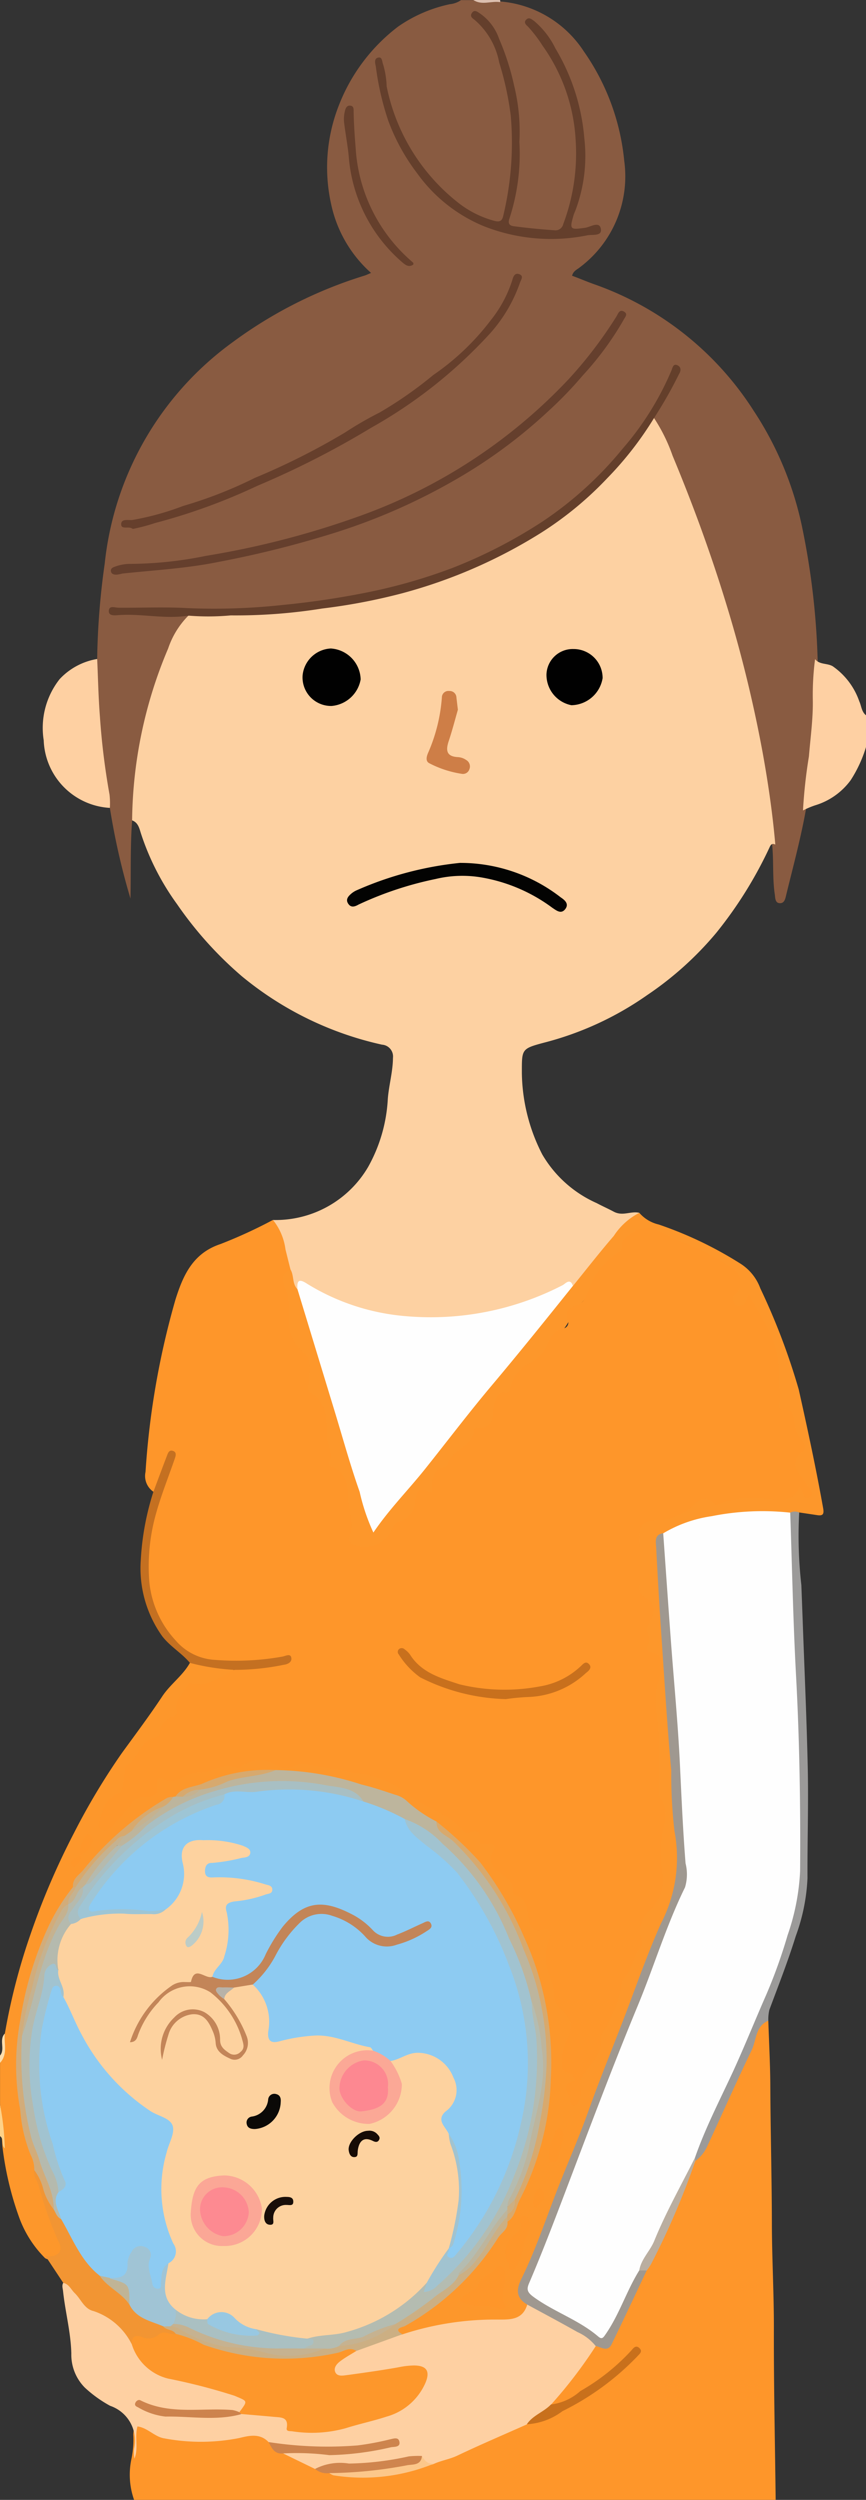<svg xmlns="http://www.w3.org/2000/svg" width="56.051" height="161.733" viewBox="0 0 56.051 161.733">
  <rect x="0" y="0" width="56.051" height="161.733" fill="#333333" stroke="none"/>
  <g id="Grupo_8140" data-name="Grupo 8140" transform="translate(-1504.59 -337.737)">
    <path id="Trazado_18875" data-name="Trazado 18875" d="M1513.748,390.81c-.125,1.681-.072,3.365-.108,5.06a45.25,45.25,0,0,1-1.333-5.868,9.136,9.136,0,0,1-.528-2.758,50.536,50.536,0,0,1-.462-5.8,1.936,1.936,0,0,1,.168-1.074,48.448,48.448,0,0,1,.49-6.181,20.289,20.289,0,0,1,8.262-14.3,28.47,28.47,0,0,1,8.561-4.324c.122-.038.238-.1.415-.17a8.248,8.248,0,0,1-2.58-4.431,10.952,10.952,0,0,1,.479-6.368,11.733,11.733,0,0,1,3.851-5.138,9.2,9.2,0,0,1,3.352-1.45,1.526,1.526,0,0,0,.722-.264h.789a7.091,7.091,0,0,0,1.654.081,7.148,7.148,0,0,1,5.5,3.231,14.813,14.813,0,0,1,2.619,7.09,7.357,7.357,0,0,1-2.876,6.888c-.176.145-.419.227-.5.543.488.175.965.387,1.456.558a20.189,20.189,0,0,1,10.3,8.18,21.709,21.709,0,0,1,3.1,7.368,48.793,48.793,0,0,1,1.041,8.826,79.942,79.942,0,0,1-.772,9.66c-.332,1.838-.82,3.639-1.262,5.451-.061.252-.11.58-.444.548-.288-.029-.264-.352-.3-.576-.154-1.041-.065-2.1-.163-3.139a97.576,97.576,0,0,0-1.841-10.552c-.708-2.918-1.619-5.768-2.513-8.624-.478-1.526-1.105-3.009-1.717-4.491-.551-1.336-1.13-2.659-1.663-4,.36-1,1.014-1.86,1.381-2.859a25.668,25.668,0,0,1-1.864,3.261,25.392,25.392,0,0,1-2.555,3.089c-3.605,3.88-8.171,6.078-13.169,7.508a45.742,45.742,0,0,1-6.727,1.189c-1.382.18-2.77.23-4.158.3-2.516.125-5.034-.047-7.553.049,1.333-.122,2.649.224,3.983.085a.662.662,0,0,1,.59.138,4.386,4.386,0,0,1-.737,1.536,25.067,25.067,0,0,0-2.549,9.825A5.071,5.071,0,0,1,1513.748,390.81Z" transform="translate(-0.606)" fill="#895b41"/>
    <path id="Trazado_18876" data-name="Trazado 18876" d="M1555.153,481.432c.046,1.436.126,2.873.131,4.31.014,2.958.095,5.916.1,8.872.007,2.25.135,4.494.129,6.742-.01,3.694.073,7.387.116,11.081h-41.525a4.88,4.88,0,0,1-.183-2.595,6.141,6.141,0,0,0,.131-1.636c.042-.7.227-.861.817-.557a9.26,9.26,0,0,0,6.052.527,2.187,2.187,0,0,1,1.813.228c.334.309.514.8,1.026.905a18.438,18.438,0,0,1,2.1.935,2.567,2.567,0,0,0,.99.338,11.982,11.982,0,0,0,6.514-.646,41.58,41.58,0,0,0,5.332-2.29,2.566,2.566,0,0,1,.732-.277,6.738,6.738,0,0,0,3.21-1.362,12.632,12.632,0,0,0,3.924-3.11,1.137,1.137,0,0,0-.58.428,16.639,16.639,0,0,1-3.8,2.76c-.31.2-.664.464-1.091.223a.261.261,0,0,1,.011-.295c.982-1.176,1.81-2.474,2.848-3.607.609.071.914-.238,1.185-.771.691-1.357,1.263-2.771,2-4.108a46.225,46.225,0,0,0,2.754-6.173,3.8,3.8,0,0,1,.423-.931c1.238-1.447,1.719-3.285,2.54-4.947a36.075,36.075,0,0,0,1.479-3.385C1554.469,481.753,1554.6,481.306,1555.153,481.432Z" transform="translate(-0.835 -12.967)" fill="#fe962a"/>
    <path id="Trazado_18877" data-name="Trazado 18877" d="M1545.969,423.987a2.365,2.365,0,0,0,1.255.755,24.819,24.819,0,0,1,5.314,2.547,3.189,3.189,0,0,1,1.263,1.584,42.79,42.79,0,0,1,2.485,6.538c.573,2.556,1.124,5.117,1.584,7.7.069.388-.038.487-.388.434l-1.167-.175a1.794,1.794,0,0,1-.643.133,22.431,22.431,0,0,0-5.529.464,11.594,11.594,0,0,0-2.5.9c-.438.161-.375.549-.342.87.2,1.882.134,3.779.339,5.662.221,2.01.233,4.037.438,6.049.284,2.795.227,5.613.594,8.4a3.812,3.812,0,0,1-.2,1.939c-1.876,4.768-3.7,9.556-5.581,14.323-1.454,3.69-2.763,7.44-4.388,11.062-.277.619.1.985.31,1.439-.2.844-.568,1.145-1.491,1.175a25.014,25.014,0,0,0-4.763.471c-.588.134-1.164.317-1.758.417-.213,0-.461,0-.511-.258-.064-.323.225-.447.439-.585a18.925,18.925,0,0,0,4.24-3.372,22.554,22.554,0,0,0,2.393-3.307,20.347,20.347,0,0,0,2.128-5.469,24.013,24.013,0,0,0,.576-5.223,20.1,20.1,0,0,0-1.071-5.766,29.1,29.1,0,0,0-1.383-3.24,16.758,16.758,0,0,0-4.917-5.931c-1.2-.569-2.09-1.665-3.449-1.99-2.242-.538-4.43-1.336-6.781-1.284a12.927,12.927,0,0,0-6.377,1.572,1.014,1.014,0,0,1-.216.095,3.678,3.678,0,0,0-1.571.843,16.721,16.721,0,0,0-4.933,5.015,18.8,18.8,0,0,0-2.235,4.231,11.143,11.143,0,0,0-.548,2.126,17.57,17.57,0,0,0-.661,5.042,17.107,17.107,0,0,0,1,6,1.951,1.951,0,0,1,.1.7,2.225,2.225,0,0,0,.338,1.185,14.6,14.6,0,0,0,1.156,3.21.886.886,0,0,1-.044,1.1.715.715,0,0,1-.964.249,7.177,7.177,0,0,1-1.7-2.693,20.594,20.594,0,0,1-1.058-4.491c-.086-.921-.011-1.849-.159-2.767v-2.685c.416-.581.115-1.28.312-1.9a40.335,40.335,0,0,1,1.66-6.416,48.056,48.056,0,0,1,2.807-6.542,43.894,43.894,0,0,1,3.088-5.16c.888-1.224,1.8-2.436,2.636-3.7.525-.789,1.328-1.336,1.791-2.169a.472.472,0,0,1,.508-.106,5.831,5.831,0,0,0,2.012.243.368.368,0,0,1,.377.23,2.655,2.655,0,0,1-2.028,1.176c-.945.119-1.335.359-1.5,1.267-.09.485-.423.731-.667,1.085-.715,1.037-1.784,1.725-2.519,2.727a.949.949,0,0,0-.191.428,2.6,2.6,0,0,1-1.142,2.05c-.445.28-.326.893-.493,1.333.289.144.472.034.55-.119.286-.553.863-.846,1.176-1.368.055-.09.1-.215.195-.242.71-.211,1.472-.344,1.611-1.28.009-.063.128-.1.206-.095,1.439.045,2.73-.672,4.126-.81a10.181,10.181,0,0,0,1.992-.363.479.479,0,0,1,.311-.025c1.313.623,2.734.058,4.076.383s2.746.481,4.079.9a5.713,5.713,0,0,1,1.7.986c.758.578,1.672.918,2.405,1.477s1.747.65,2.265,1.5c.073.12.227.117.352.155.367.108.535.351.4.718-.206.549.092.854.434,1.23a5.893,5.893,0,0,1,1.856,2.867.77.77,0,0,0,.783.737c.577.015.676.385.555.881a5.58,5.58,0,0,0,1.005,4.583,1.639,1.639,0,0,1,.2,1.847,3.645,3.645,0,0,0-.321,1.052.813.813,0,0,0,.333.963c.364.243.6.527.157.944-.288.272-.134.559.032.823.137-.035.2-.11.187-.179a3.632,3.632,0,0,1,1.069-2.623c.4-.549.21-1.22.551-1.784.977-1.62,1.234-3.564,2.262-5.17a.131.131,0,0,0,.027-.073,4.066,4.066,0,0,1,1.143-3.131,2.322,2.322,0,0,0,.286-1.668,7.8,7.8,0,0,1,.175-3.286.954.954,0,0,0-.034-.838,3.406,3.406,0,0,1-.365-1.83,38.1,38.1,0,0,0-.122-4.177,5.812,5.812,0,0,1,.2-2.655.946.946,0,0,0-.432-1.273c-.7-.422-.271-1.193-.322-1.806a2.334,2.334,0,0,1,.208-.836.612.612,0,0,0-.209-.763,1.457,1.457,0,0,1-.57-1.324c.086-.947-.016-1.89,0-2.833s.281-1.175,1.194-1.326a4.212,4.212,0,0,0,2.37-.951,1.4,1.4,0,0,1,1.463-.29c.689.206,1.362-.241,2.082-.2.518.026,1.039-.007,1.565.041.558.052,1.16.123,1.577-.448.26-.355.5-.048.761.12-.182-.373-.442-.639-.626-.954a1.213,1.213,0,0,1,0-1.472.656.656,0,0,0,.035-.865,2.663,2.663,0,0,1-.373-1.032.84.84,0,0,0-.541-.715.651.651,0,0,1-.432-.749,8.621,8.621,0,0,0-1.817-6.319c-.044-.007-.1.1-.185.155a.561.561,0,0,1-.786-.036.609.609,0,0,1-.044-.793c.4-.751.32-1.1-.332-1.608a2.721,2.721,0,0,0-.6-.375c-1.359-.567-2.648-1.29-4.03-1.8a1.428,1.428,0,0,0-2.017.872,1.131,1.131,0,0,1-.39.477,5.137,5.137,0,0,0-1.711,2.122,1.279,1.279,0,0,1-.246.489c-.879.7-1.237,1.785-1.984,2.611a19.626,19.626,0,0,1-2.484,2.559,1.552,1.552,0,0,0-.352.7c-.067.171-.092.428-.258.47-.782.2-.812.883-.973,1.471-.134.49-.55.683-.85,1a16.294,16.294,0,0,0-1.8,1.825,1.75,1.75,0,0,1-.705.712.778.778,0,0,0-.465.6c-.077.507-.114,1-.85.932-.222-.019-.226.312-.3.5a2.336,2.336,0,0,1-1.077,1.4c-.283.134-.375.425-.526.67a2.471,2.471,0,0,1-2.673.768c-.427-.229-.392-.628-.356-1.037a8.711,8.711,0,0,0-.224-2.8,1.574,1.574,0,0,0-.812-1.2c-.276-.13-.263-.4-.285-.676-.065-.809-.1-1.62-.237-2.423a2.346,2.346,0,0,0-.825-1.645.864.864,0,0,1-.276-.854,2.209,2.209,0,0,0-.707-2.2,1.981,1.981,0,0,1-.564-1.516,19.617,19.617,0,0,0-.247-2.657c-.1-.469-.071-.915.552-1.013.512.28.338.872.58,1.275,1.734,5.065,3.109,10.245,4.806,15.386,4.332-5.18,8.476-10.43,12.743-15.58.9-1.12,1.761-2.273,2.7-3.362A3,3,0,0,1,1545.969,423.987Z" transform="translate(0 -7.784)" fill="#fd972b"/>
    <path id="Trazado_18878" data-name="Trazado 18878" d="M1562.5,384.613c.293.368.78.248,1.141.458a4.591,4.591,0,0,1,1.72,2.268c.14.3.143.675.436.905V390.3a8.407,8.407,0,0,1-.991,2.142,4.441,4.441,0,0,1-2.3,1.627,5.465,5.465,0,0,0-.787.333,32.676,32.676,0,0,1,.383-3.494c.1-1.222.274-2.437.252-3.666A18.093,18.093,0,0,1,1562.5,384.613Z" transform="translate(-5.156 -4.231)" fill="#fed0a3"/>
    <path id="Trazado_18879" data-name="Trazado 18879" d="M1504.9,490.234c-.261-.2-.018-.6-.311-.791V487.39A16.969,16.969,0,0,1,1504.9,490.234Z" transform="translate(0 -13.506)" fill="#fed288"/>
    <path id="Trazado_18880" data-name="Trazado 18880" d="M1504.9,482.354c-.067.638.218,1.335-.312,1.9v-.474C1504.95,483.358,1504.5,482.763,1504.9,482.354Z" transform="translate(0 -13.052)" fill="#fcdead"/>
    <path id="Trazado_18881" data-name="Trazado 18881" d="M1540,337.737c0,.046.007.093.01.14-.579-.095-1.19.227-1.747-.14Z" transform="translate(-3.039)" fill="#dcbfaf"/>
    <path id="Trazado_18882" data-name="Trazado 18882" d="M1546.818,418.886a4.314,4.314,0,0,0-1.653,1.493c-.911,1.055-1.768,2.157-2.646,3.24-1.183.33-2.258.936-3.429,1.318a16.972,16.972,0,0,1-13.012-.71c-.428-.2-.765-.831-1.387-.4-.354-.354-.211-.885-.454-1.279a.694.694,0,0,1-.315-.433c-.179-.951-.55-1.843-.818-2.766a6.935,6.935,0,0,0,6.161-3.432,10.077,10.077,0,0,0,1.274-4.41c.07-.883.326-1.747.333-2.643a.767.767,0,0,0-.71-.858,21.511,21.511,0,0,1-9.064-4.42,24.138,24.138,0,0,1-4.194-4.66,16.442,16.442,0,0,1-2.341-4.577c-.1-.308-.173-.713-.574-.853a29.132,29.132,0,0,1,2.334-11.126,5.49,5.49,0,0,1,1.307-2.119,3.73,3.73,0,0,1,2.045-.2,51.736,51.736,0,0,0,10.762-1.212,31.281,31.281,0,0,0,9.782-4.032,25.476,25.476,0,0,0,7.151-6.993c.108-.151.19-.317.4-.347a11.028,11.028,0,0,1,1.2,2.435q.951,2.279,1.8,4.6c.562,1.548,1.094,3.11,1.579,4.685a85.813,85.813,0,0,1,2.445,9.892c.36,1.98.651,3.975.825,5.983-.181-.094-.28-.025-.36.151a26.75,26.75,0,0,1-3.462,5.559,21.378,21.378,0,0,1-4.475,4.03,20.482,20.482,0,0,1-6.7,3.082c-1.445.386-1.407.425-1.407,1.957a11.83,11.83,0,0,0,1.322,5.271,7.684,7.684,0,0,0,3.519,3.144c.356.19.755.368,1.106.555C1545.75,419.126,1546.278,418.751,1546.818,418.886Z" transform="translate(-0.848 -2.683)" fill="#fdd1a2"/>
    <path id="Trazado_18883" data-name="Trazado 18883" d="M1522.886,424.492a3.836,3.836,0,0,1,.812,1.909c.106.431.214.861.321,1.291-.761.346-.41,1.037-.249,1.425a5.511,5.511,0,0,1,.15,1.774,2.542,2.542,0,0,0,.864,2.1c.644.483.454,1.257.44,1.915-.006.278-.2.583.1.763,1.125.675,1.014,1.83,1.056,2.861.024.571.5,1.13.1,1.722-.013.019.076.149.137.171,1.164.415,1.122,1.452,1.169,2.387.036.714.373,1.426.035,2.162-.1.21.045.455.325.547a1.951,1.951,0,0,0,2.493-1.094.668.668,0,0,1,.5-.441,1.417,1.417,0,0,0,.946-1.3c.115-.8.387-.9,1.062-.533.029-.794.025-1.571,1.012-1.723.16-1.088,1.658-1.176,1.741-2.327,0-.062.1-.174.138-.169,1.413.153.933-1.075,1.235-1.716.14-.3.2-.627.618-.544.272.054.291-.079.349-.279a2.207,2.207,0,0,1,1.227-1.606,2.252,2.252,0,0,0,1.125-1.133c.25-.525.448-1.037,1.13-1.147a.388.388,0,0,0,.259-.512c-.242-.586.063-.8.557-.971.731-.256.709-1.055,1.023-1.6a5.16,5.16,0,0,1,1.688-1.841.431.431,0,0,0,.239-.441c-.033-.418.263-.513.546-.732,1.112-.862,2.049-.076,2.907.348a17.025,17.025,0,0,1,3.773,1.911,1.135,1.135,0,0,1,.221,1.523c-.163.167-.388.3-.235.591a.4.4,0,0,0,.433.267c.288-.035.389-.227.421-.489a1.22,1.22,0,0,1,.125-.27c.926,1.726,2.1,3.28,1.938,5.355-.044.581.269,1.174.011,1.778-.064.15.078.384.219.36.809-.141.718.543.82.943a2.054,2.054,0,0,0,.461,1.055.445.445,0,0,1-.023.742c-.614.52-.454,1.043-.033,1.583a9.245,9.245,0,0,1,.552.764c.105.168.27.4.016.552-.319.194-.392-.084-.474-.315a3.1,3.1,0,0,0-.2-.358c-.468,1.125-1.364.826-2.17.779a6.129,6.129,0,0,0-2.9.285c-.137.06-.3.2-.432.043-.534-.622-1.044-.237-1.4.129a3.8,3.8,0,0,1-2.5.947c-.632.066-.94.3-.949.889-.017,1.117.119,2.235,0,3.355a.734.734,0,0,0,.289.7c.986.518.555,1.227.259,1.871-.194.424.212.777.035,1.146-.328.683.331.52.579.717a1.05,1.05,0,0,1,.187,1.3,4.928,4.928,0,0,0-.221,2.64c.193,1.577.068,3.15.128,4.722.008.208-.04.478.068.614.585.733.321,1.454.163,2.256a8.883,8.883,0,0,0-.019,2.59,2.694,2.694,0,0,1-.859,2.478,1.742,1.742,0,0,0-.547,1.538c.043.29.191.62-.009.832-.484.51-.453,1.261-.914,1.779a1.42,1.42,0,0,0-.328.789,8.571,8.571,0,0,1-1.168,2.868c-.043.095-.158.191-.146.271.192,1.164-.744,1.812-1.223,2.662a.76.76,0,0,0-.111.644,1.546,1.546,0,0,1-.017.7c-.044.2-.122.459-.349.488-.3.039-.282-.293-.314-.456-.076-.382-.6-.878.243-1.111.248-.068.012-.3-.11-.42-.213-.2-.66-.137-.667-.573a3.726,3.726,0,0,1,.311-1.6c.451-.993.4-1.392-.4-2.115a1.112,1.112,0,0,1-.394-.825,3.921,3.921,0,0,0-.314-1.372,2.987,2.987,0,0,1,.041-2.328c.126-.323-.022-.7-.336-.593-.973.328-1-.5-1.081-.945-.106-.579-.115-1.086-.8-1.259-.084-.021-.182-.212-.178-.321.018-.534-.339-.772-.71-1.046-.515-.38-1.022-.767-.527-1.554.219-.351-.072-.5-.913-.365.045-.5.167-1.112-.7-.759a.319.319,0,0,1-.291-.054c-1.041-1.307-2.776-1.575-3.965-2.667a6.41,6.41,0,0,0-3.257-1.17c-.97-.208-1.959-.328-2.929-.535a1.121,1.121,0,0,0-.807.088,1.3,1.3,0,0,1-1.266-.065,1.97,1.97,0,0,0-2.145.066c-.107.065-.185.22-.333.155-.887-.4-1.652.314-2.468.277-.847-.04-1.494.915-2.416.382-.2-.116-.364.176-.312.411.174.791-.431.8-.885.8-.4.006-.518.141-.766.442a13.682,13.682,0,0,1-1.4,1.583.43.43,0,0,1-.64.018c-.182-.191-.044-.362.012-.569.188-.707.349-1.346,1.155-1.7.39-.171.337-.839.438-1.3.039-.176.005-.469.1-.517.822-.416.874-1.637,1.914-1.817a.4.4,0,0,0,.254-.268,1.156,1.156,0,0,1,.885-1.067.311.311,0,0,0,.222-.373c-.176-.7.408-1.085.668-1.6.043-.087.161-.224.205-.21,1.154.356,1.952-.45,2.867-.865.56-.385,1.23-.155,1.832-.33.412-.12.852-.147,1.271-.274a16.735,16.735,0,0,1-3.907.179,4.375,4.375,0,0,1-3.579-1.94,7.672,7.672,0,0,1-1.275-5.678,22.916,22.916,0,0,1,1.563-5.578c-.528.684-.5,1.583-1.148,2.122a1.236,1.236,0,0,1-.521-1.292,52.35,52.35,0,0,1,1.938-11.15c.494-1.564,1.123-3,2.919-3.593A31.166,31.166,0,0,0,1522.886,424.492Z" transform="translate(-0.63 -7.83)" fill="#fe962a"/>
    <path id="Trazado_18884" data-name="Trazado 18884" d="M1511.157,384.6c.056,1.242.079,2.487.177,3.725a45.984,45.984,0,0,0,.622,5.048,5.107,5.107,0,0,1,.022.861,4.542,4.542,0,0,1-4.282-4.375,5.1,5.1,0,0,1,1.032-3.957A4.281,4.281,0,0,1,1511.157,384.6Z" transform="translate(-0.277 -4.229)" fill="#fed0a2"/>
    <path id="Trazado_18885" data-name="Trazado 18885" d="M1515.416,443.579c.291-.78.58-1.559.878-2.336.063-.164.132-.4.365-.337.293.075.211.326.145.519-.4,1.158-.858,2.3-1.19,3.473a12.566,12.566,0,0,0-.455,4.5,6.527,6.527,0,0,0,1.708,3.784,3.6,3.6,0,0,0,2.541,1.253,17.06,17.06,0,0,0,4.388-.216c.2-.046.482-.2.547.051.079.3-.221.455-.489.484a15.637,15.637,0,0,1-3.194.326,14.326,14.326,0,0,1-2.872-.449c-.531-.638-1.26-1.041-1.791-1.722a7.564,7.564,0,0,1-1.39-4.947A17.443,17.443,0,0,1,1515.416,443.579Z" transform="translate(-0.904 -9.31)" fill="#c47021"/>
    <path id="Trazado_18886" data-name="Trazado 18886" d="M1540.616,346.994a13.479,13.479,0,0,1-.653,4.98c-.125.385.117.448.315.474.88.114,1.765.2,2.65.261a.513.513,0,0,0,.525-.4,12.953,12.953,0,0,0,.807-5.388,11.616,11.616,0,0,0-2.152-6.169,8.577,8.577,0,0,0-.943-1.229c-.135-.118-.295-.281-.089-.461.184-.162.349.009.489.1a5.4,5.4,0,0,1,1.381,1.776,13.447,13.447,0,0,1,1.872,5.812,10,10,0,0,1-.578,4.681c-.038.1-.085.192-.115.292-.275.943-.227.956.74.823.333-.045.921-.449,1.022.054.105.522-.561.359-.9.438a11.838,11.838,0,0,1-6.695-.605A9.986,9.986,0,0,1,1534,349.02a13.017,13.017,0,0,1-1.87-3.4,18.2,18.2,0,0,1-.805-3.5c-.035-.193-.152-.544.178-.59.253-.036.219.287.3.467a5.536,5.536,0,0,1,.221,1.392,12.771,12.771,0,0,0,4.589,7.5,6.5,6.5,0,0,0,2.356,1.2c.394.113.539,0,.608-.346a20.234,20.234,0,0,0,.479-6.459,20,20,0,0,0-.748-3.437,4.79,4.79,0,0,0-1.615-2.773c-.193-.133-.272-.251-.144-.437.153-.22.339-.075.481.019a3.284,3.284,0,0,1,1.273,1.664,16.3,16.3,0,0,1,.977,3.049A12.471,12.471,0,0,1,1540.616,346.994Z" transform="translate(-2.409 -0.071)" fill="#643f2c"/>
    <path id="Trazado_18887" data-name="Trazado 18887" d="M1547.619,367.125a21.883,21.883,0,0,1-3.018,3.883,22.319,22.319,0,0,1-4.349,3.576,32.9,32.9,0,0,1-8.951,3.882,38.4,38.4,0,0,1-5.157.981,35.361,35.361,0,0,1-5.918.445,15.9,15.9,0,0,1-2.745.015c-1.513.244-3.021-.145-4.535-.032-.245.018-.64.064-.614-.29s.39-.192.638-.19c1.5.012,3-.06,4.5.028a41.154,41.154,0,0,0,6.134-.208,54.4,54.4,0,0,0,5.482-.817,35.108,35.108,0,0,0,5.484-1.575,31.765,31.765,0,0,0,5.825-3,23.678,23.678,0,0,0,5.19-4.712,19.007,19.007,0,0,0,3.165-5.07c.072-.169.109-.479.413-.318.228.122.2.364.075.555A27.712,27.712,0,0,1,1547.619,367.125Z" transform="translate(-0.699 -2.341)" fill="#643f2b"/>
    <path id="Trazado_18888" data-name="Trazado 18888" d="M1513.217,376.84a1.976,1.976,0,0,1-.385.071c-.157,0-.329-.036-.353-.233-.018-.156.111-.235.237-.275a2.888,2.888,0,0,1,.919-.189,24.96,24.96,0,0,0,4.985-.518,56.039,56.039,0,0,0,10.064-2.615,34.541,34.541,0,0,0,13.424-8.819,27.662,27.662,0,0,0,3.087-4.047c.117-.19.2-.506.509-.313.261.162.047.347-.044.533a19.831,19.831,0,0,1-2.628,3.574,25.305,25.305,0,0,1-2.224,2.308,32.593,32.593,0,0,1-6.114,4.5,39.04,39.04,0,0,1-7.687,3.372,66.4,66.4,0,0,1-7.576,1.9C1517.373,376.508,1515.291,376.619,1513.217,376.84Z" transform="translate(-0.712 -1.995)" fill="#653f2d"/>
    <path id="Trazado_18889" data-name="Trazado 18889" d="M1514.007,373.706c.017,0-.047.012-.084-.015-.222-.167-.713.087-.713-.281s.44-.253.709-.272a17.566,17.566,0,0,0,3.3-.91,27.7,27.7,0,0,0,4.64-1.815,45.119,45.119,0,0,0,5.854-2.946,22.815,22.815,0,0,1,2.227-1.286,25.751,25.751,0,0,0,3.469-2.423,16.078,16.078,0,0,0,3.729-3.554,8.057,8.057,0,0,0,1.387-2.584c.065-.255.175-.5.467-.381s.094.357.033.539a9.694,9.694,0,0,1-1.931,3.28,30.823,30.823,0,0,1-7.706,6.112,56.945,56.945,0,0,1-7.374,3.759,38.13,38.13,0,0,1-6.6,2.4A12.145,12.145,0,0,1,1514.007,373.706Z" transform="translate(-0.778 -1.757)" fill="#663f2c"/>
    <path id="Trazado_18890" data-name="Trazado 18890" d="M1533.552,355.531c-.294.2-.5.039-.731-.158a10.054,10.054,0,0,1-3.454-6.886c-.075-.726-.213-1.446-.3-2.171a2.167,2.167,0,0,1,.052-.7c.037-.169.109-.387.343-.367.258.023.222.252.226.429.015.785.07,1.565.133,2.349a10.53,10.53,0,0,0,3.5,7.189c.076.07.156.136.23.209C1533.563,355.436,1533.552,355.472,1533.552,355.531Z" transform="translate(-2.209 -0.678)" fill="#653f2c"/>
    <path id="Trazado_18891" data-name="Trazado 18891" d="M1560.179,445.3a.712.712,0,0,1,.586-.012,28.377,28.377,0,0,0,.14,4.7c.03.781.059,1.57.088,2.353.113,3.138.255,6.274.325,9.414.054,2.4-.028,4.794-.016,7.192a12.415,12.415,0,0,1-.76,3.752c-.5,1.616-1.12,3.188-1.709,4.771a2.683,2.683,0,0,0-.066.7c-.842.353-.762,1.248-1.075,1.9-.992,2.051-1.907,4.138-2.868,6.2a2.339,2.339,0,0,1-.778.971.476.476,0,0,1-.148-.233,1.559,1.559,0,0,1,.2-.989c1.429-2.9,2.7-5.878,3.975-8.85a35.569,35.569,0,0,0,2.414-7.327,8.907,8.907,0,0,0,.114-1.493c.085-3.763-.055-7.524-.184-11.282-.1-3.021-.283-6.039-.3-9.063a19.451,19.451,0,0,1-.136-2.122A.858.858,0,0,1,1560.179,445.3Z" transform="translate(-4.448 -9.701)" fill="#9b9a99"/>
    <path id="Trazado_18892" data-name="Trazado 18892" d="M1513.694,511.45a2.529,2.529,0,0,1-.028-.627,2.373,2.373,0,0,0-1.545-2.788,8.019,8.019,0,0,1-1.641-1.18,3.021,3.021,0,0,1-.872-2.205c-.034-1.375-.393-2.687-.536-4.035-.019-.182-.089-.359.011-.536.553-.085.779.378,1.031.7a3.708,3.708,0,0,0,1.675,1.219,4.278,4.278,0,0,1,1.891,2.023,3.862,3.862,0,0,0,3.365,2.354,18.4,18.4,0,0,1,3.265.861c.295.106.659.165.689.55s-.26.6-.6.724c-1.262,0-2.524-.019-3.786-.006a8.275,8.275,0,0,1-2.213-.408c2.021.685,4.106.451,6.18.369a8.087,8.087,0,0,1,2.571.157.489.489,0,0,1,.389.247c.447.885,1.266.68,2,.677a20.348,20.348,0,0,0,4.044-.939,3.929,3.929,0,0,0,2.249-1.35,2.383,2.383,0,0,0,.282-.378c.167-.3.368-.621.176-.959-.206-.363-.609-.3-.927-.236-1.161.219-2.33.373-3.5.508a3.527,3.527,0,0,1-.626.058.665.665,0,0,1-.649-.361.7.7,0,0,1,.173-.727,4.534,4.534,0,0,1,1.146-.816c.7-.334,1.45-.54,2.156-.854.336-.149.662.028.98-.082a19.154,19.154,0,0,1,6.086-.956c.816,0,1.673.071,1.987-.967.361-.221.6.093.845.233,1,.569,2.06,1.027,3,1.693.267.188.621.328.589.758a29.9,29.9,0,0,1-2.894,3.783c-.263.743-1.049.845-1.563,1.281-1.5.669-3.016,1.314-4.5,2.02-.48.228-1,.309-1.475.515-.41.21-.72-.035-1.043-.227a1.835,1.835,0,0,0-.778.045,42.316,42.316,0,0,1-5.909.536l-2.07-1.007c.128-.412.458-.227.706-.22a22.217,22.217,0,0,0,4.224.016,16.69,16.69,0,0,1,1.92-.386c-.73-.029-1.406.279-2.132.3-.759.022-1.517.051-2.277.051a14.475,14.475,0,0,1-2.27-.136,3.431,3.431,0,0,1-1.109-.353c-.564-.6-1.27-.425-1.911-.269a12.764,12.764,0,0,1-4.823.024c-.643-.09-1.094-.69-1.758-.776C1513.692,510.052,1513.967,510.775,1513.694,511.45Z" transform="translate(-0.401 -14.65)" fill="#fed0a2"/>
    <path id="Trazado_18893" data-name="Trazado 18893" d="M1546.47,499.356a3.16,3.16,0,0,0-1.175-.9c-1.077-.612-2.173-1.192-3.261-1.784-.7-.417-.725-.943-.38-1.641.884-1.793,1.525-3.689,2.24-5.553.679-1.768,1.456-3.5,2.09-5.28.843-2.365,1.811-4.68,2.688-7.03.644-1.728,1.274-3.469,2.025-5.151a9.211,9.211,0,0,0,.875-5.963,31.593,31.593,0,0,1-.209-3.924c-.264-2.894-.438-5.8-.636-8.7q-.194-2.863-.34-5.729c-.019-.364-.142-.837.449-.932a6.341,6.341,0,0,1,.443,2.517c.223,3.221.407,6.444.657,9.663.1,1.282.163,2.569.221,3.856.09,1.994.195,3.987.357,5.977a2.959,2.959,0,0,1-.263,1.373c-1.219,3.05-2.406,6.114-3.6,9.174q-1.71,4.368-3.414,8.739c-.929,2.374-1.841,4.755-2.793,7.121a.659.659,0,0,0,.267.879,10.924,10.924,0,0,0,1.608.994,12.251,12.251,0,0,1,1.966,1.158c.386.3.63.2.9-.181.589-.853.9-1.842,1.4-2.736a2.162,2.162,0,0,1,.7-.932.439.439,0,0,1,.492.093c-.755,1.594-1.5,3.193-2.273,4.777C1547.246,499.77,1546.827,499.429,1546.47,499.356Z" transform="translate(-3.326 -9.841)" fill="#9f9890"/>
    <path id="Trazado_18894" data-name="Trazado 18894" d="M1542.07,509.64c.392-.585,1.093-.791,1.563-1.281a3.476,3.476,0,0,0,1.9-.866,13.726,13.726,0,0,0,3.308-2.634c.125-.153.292-.367.52-.144s0,.374-.131.524a17.323,17.323,0,0,1-4.85,3.551A4.224,4.224,0,0,1,1542.07,509.64Z" transform="translate(-3.383 -15.061)" fill="#c8701c"/>
    <path id="Trazado_18895" data-name="Trazado 18895" d="M1523.7,511.38a24.793,24.793,0,0,0,5.763.216,17.9,17.9,0,0,0,2.064-.385c.223-.043.542-.176.626.1.125.408-.309.37-.516.4a19.051,19.051,0,0,1-4.006.515,16.667,16.667,0,0,0-2.993-.111C1524.082,512.179,1523.9,511.768,1523.7,511.38Z" transform="translate(-1.725 -15.65)" fill="#cd844d"/>
    <path id="Trazado_18896" data-name="Trazado 18896" d="M1527.006,513.229a3.537,3.537,0,0,1,2.191-.347,19,19,0,0,0,3.868-.463,5.858,5.858,0,0,1,.859-.027c.18.529-.223.667-.569.728a14.646,14.646,0,0,1-5.427.381A1.166,1.166,0,0,1,1527.006,513.229Z" transform="translate(-2.023 -15.762)" fill="#cf854e"/>
    <path id="Trazado_18897" data-name="Trazado 18897" d="M1550.541,498.477l-.482,0c-.216-.221-.1-.437.016-.647,1.042-1.913,1.952-3.893,2.909-5.849.151-.307.231-.723.68-.8l.025.206a49.881,49.881,0,0,1-2.847,6.639A3.241,3.241,0,0,1,1550.541,498.477Z" transform="translate(-4.093 -13.848)" fill="#baaea0"/>
    <path id="Trazado_18898" data-name="Trazado 18898" d="M1528.02,513.5a28.129,28.129,0,0,0,5.046-.509c.37-.063.9.015.949-.6.18.313.395.568.812.483a12.118,12.118,0,0,1-6.542.77A.921.921,0,0,1,1528.02,513.5Z" transform="translate(-2.115 -15.763)" fill="#fcc78a"/>
    <path id="Trazado_18899" data-name="Trazado 18899" d="M1552.959,487.029c-.894,1.785-1.88,3.526-2.635,5.38-.27.664-.848,1.174-.971,1.913-.817,1.313-1.274,2.813-2.156,4.1-.174.252-.252.389-.5.177-1.262-1.081-2.87-1.594-4.2-2.572-.412-.3-.436-.5-.276-.873.825-1.924,1.573-3.879,2.317-5.837,1.542-4.053,3.059-8.119,4.72-12.124,1.053-2.539,1.841-5.181,3.058-7.655a2.923,2.923,0,0,0,.034-1.552c-.167-2.11-.261-4.221-.361-6.335-.13-2.745-.4-5.481-.6-8.222-.167-2.264-.324-4.53-.485-6.794a8.466,8.466,0,0,1,3.14-1.109,16.744,16.744,0,0,1,5.08-.228c.121,3.512.187,7.026.377,10.534.227,4.219.294,8.439.263,12.662a14.685,14.685,0,0,1-.811,4.145,33.338,33.338,0,0,1-1.371,3.825c-.712,1.62-1.372,3.265-2.107,4.878C1554.609,483.222,1553.644,485.064,1552.959,487.029Z" transform="translate(-3.388 -9.698)" fill="#fefefe"/>
    <path id="Trazado_18900" data-name="Trazado 18900" d="M1525.751,429.361c-.041-.572.1-.694.629-.347a14.4,14.4,0,0,0,6.457,2.1,18.591,18.591,0,0,0,10.076-2.01c.155-.072.493-.508.665.048-1.732,2.16-3.465,4.317-5.249,6.436-1.495,1.775-2.9,3.635-4.351,5.449-1.078,1.346-2.3,2.576-3.312,4.07a12.982,12.982,0,0,1-.888-2.632c-.609-1.722-1.092-3.489-1.626-5.237Z" transform="translate(-1.909 -8.22)" fill="#fefefe"/>
    <path id="Trazado_18901" data-name="Trazado 18901" d="M1523.186,463.613a18.522,18.522,0,0,1,5.552.936c.734.172,1.451.421,2.169.657a1.81,1.81,0,0,1,.7.351,8.569,8.569,0,0,0,1.983,1.383,1.491,1.491,0,0,0,.531.655,14.465,14.465,0,0,1,3.871,4.6,20.561,20.561,0,0,1,2.855,11.666,21.5,21.5,0,0,1-1.18,5.667,6.83,6.83,0,0,1-.887,1.906c-.181.2-.235.613-.663.39a.78.78,0,0,1,.08-.674,18.377,18.377,0,0,0,1.457-4.455c.125-.964.394-1.894.6-2.839a17.507,17.507,0,0,0-.607-5.121,22.783,22.783,0,0,0-3.962-8.314,12.082,12.082,0,0,0-4.2-3.491c-.875-.48-1.863-.707-2.733-1.2a6.293,6.293,0,0,0-3.376-1.1,33.139,33.139,0,0,0-3.388-.013,13.668,13.668,0,0,0-2.96.689,11.924,11.924,0,0,0-5.333,3.181.673.673,0,0,1-.354.163.615.615,0,0,1-.358-.06c-.237-.39.178-.523.3-.771a1.922,1.922,0,0,1,.532-.412,22.238,22.238,0,0,0,1.973-1.5,4.251,4.251,0,0,1,.761-.56.961.961,0,0,1,.144-.019,1.235,1.235,0,0,1,.446-.148,3.319,3.319,0,0,0,1.2-.449A17.4,17.4,0,0,1,1523.186,463.613Z" transform="translate(-0.751 -11.359)" fill="#bdb59d"/>
    <path id="Trazado_18902" data-name="Trazado 18902" d="M1513.327,503.31a4.268,4.268,0,0,0-2.454-2.124c-.615-.137-.819-.773-1.227-1.164-.238-.229-.371-.585-.743-.664l-1.15-1.735c.75.115,1.2-.3.851-.92a24.551,24.551,0,0,1-1.306-3.687c-.116-.314-.344-.584-.271-.949.429.039.482.414.6.706a17.7,17.7,0,0,0,.734,1.7,7.8,7.8,0,0,0,.518.713c.842,1.192,1.327,2.632,2.505,3.589.519.768,1.5,1.07,1.947,1.908.467.865,1.448.916,2.173,1.371.22.218.729.142.669.648-.767.074-1.465.553-2.276.383C1513.667,503.032,1513.511,503.219,1513.327,503.31Z" transform="translate(-0.219 -13.928)" fill="#f29533"/>
    <path id="Trazado_18903" data-name="Trazado 18903" d="M1517.01,502.955c-.174-.306-.588-.214-.789-.476a.654.654,0,0,1,.492-.19,8.9,8.9,0,0,1,2.227.913,10.185,10.185,0,0,0,2.965.606c.605.061,1.14.324,1.746.361a9.676,9.676,0,0,0,2.918-.4c.322-.068.649-.108.969-.183a7.7,7.7,0,0,0,3.537-1.344c1.133-.96,2.471-1.64,3.589-2.625a4.367,4.367,0,0,0,.579-.519,11.522,11.522,0,0,0,2.485-3.114c.187-.288.287-.715.787-.609a.266.266,0,0,1-.031.322c.066.506-.4.708-.611,1.053a16.816,16.816,0,0,1-6.035,5.705c-.088.052-.809.157-.154.525l-2.984,1.082a13.212,13.212,0,0,1-5.7.682,14.062,14.062,0,0,1-5.436-1.375A1.25,1.25,0,0,1,1517.01,502.955Z" transform="translate(-1.05 -14.225)" fill="#ccaf83"/>
    <path id="Trazado_18904" data-name="Trazado 18904" d="M1540.238,493.163l-.009-.327a.211.211,0,0,1-.039-.2,2.486,2.486,0,0,0,.518-.9,17.856,17.856,0,0,0,1.613-4.928,25.023,25.023,0,0,0,.448-3.782,17.912,17.912,0,0,0-1.487-7.473,18.785,18.785,0,0,0-4.574-7.019c-.4-.37-1.084-.529-1.067-1.261a22.411,22.411,0,0,1,2.844,2.66,22.83,22.83,0,0,1,2.838,4.84,19.5,19.5,0,0,1,1.723,9.11,18.177,18.177,0,0,1-1.989,7.81C1540.783,492.182,1540.776,492.819,1540.238,493.163Z" transform="translate(-2.802 -11.691)" fill="#d8a96d"/>
    <path id="Trazado_18905" data-name="Trazado 18905" d="M1508.169,492.781a3.692,3.692,0,0,1-.706-1.426,3.426,3.426,0,0,0-.552-1.111,2.018,2.018,0,0,0-.228-.97,9.55,9.55,0,0,1-.681-2.94,15.8,15.8,0,0,1,0-5.775,22.393,22.393,0,0,1,1.661-5.712,12.793,12.793,0,0,1,1.756-2.919.141.141,0,0,1,.193-.007c.1.456-.306.738-.392,1.132a1.329,1.329,0,0,1-.12.2,16.644,16.644,0,0,0-1.9,4.283c-.247,1.043-.456,2.1-.79,3.121a3.122,3.122,0,0,0-.076,1.013,15.328,15.328,0,0,1,0,1.653,15.587,15.587,0,0,0,.721,5.108,32.713,32.713,0,0,0,1.124,3.092C1508.323,491.944,1508.522,492.365,1508.169,492.781Z" transform="translate(-0.103 -12.107)" fill="#d2ac7a"/>
    <path id="Trazado_18906" data-name="Trazado 18906" d="M1537.263,501.08c.376-.443,1.14-.61,1.228-.923.178-.63.726-.652,1.04-1,.118-.131.247-.314.457-.228.229.095.209.326.238.536.093.656-.419,1.308.029,1.982.1.156-.248.312-.379.237C1539.074,501.226,1538.073,501.731,1537.263,501.08Z" transform="translate(-2.949 -14.545)" fill="#fe962a"/>
    <path id="Trazado_18907" data-name="Trazado 18907" d="M1541.511,495.782c-.048-.229-.037-.44.2-.461s.342.149.394.393c.125.587-.327,1.021-.373,1.573a4.69,4.69,0,0,1-.43,1.247c-.07.176-.2.328-.42.277-.245-.057-.05-.276-.1-.373-.518-.932-.093-1.568.621-2.133C1541.576,496.161,1541.659,495.972,1541.511,495.782Z" transform="translate(-3.245 -14.222)" fill="#fe962a"/>
    <path id="Trazado_18908" data-name="Trazado 18908" d="M1509.952,471.359l-.167-.005c-.063-.537.4-.781.666-1.108a19.566,19.566,0,0,1,5.439-4.67,1.089,1.089,0,0,1,.382-.055,1.75,1.75,0,0,1-.634.628,12.98,12.98,0,0,0-2.059,1.574l-.467.325a26.427,26.427,0,0,0-2.555,2.737C1510.388,471.009,1510.276,471.3,1509.952,471.359Z" transform="translate(-0.468 -11.532)" fill="#d7a96e"/>
    <path id="Trazado_18909" data-name="Trazado 18909" d="M1523.561,463.611c-1,.428-2.1.372-3.126.735a5.2,5.2,0,0,1-1.771.528c-.356.187-.749.286-1.11.462l-.481-.011c.4-.614,1.122-.6,1.711-.821A10.334,10.334,0,0,1,1523.561,463.611Z" transform="translate(-1.127 -11.357)" fill="#d7a96e"/>
    <path id="Trazado_18910" data-name="Trazado 18910" d="M1544.579,489.617c-.12.5-.222.954-.341,1.4a.335.335,0,0,1-.335.276c-.264,0-.245-.211-.264-.392-.064-.6.3-1.084.434-1.633.025-.1.166-.255.294-.167A.562.562,0,0,1,1544.579,489.617Z" transform="translate(-3.524 -13.659)" fill="#fe962a"/>
    <path id="Trazado_18911" data-name="Trazado 18911" d="M1510.317,469.548a1.628,1.628,0,0,1,.213-1.053c.092-.136.125-.4.38-.268a.4.4,0,0,1,.157.549,1.857,1.857,0,0,1-.75.772Z" transform="translate(-0.516 -11.774)" fill="#fe962a"/>
    <path id="Trazado_18912" data-name="Trazado 18912" d="M1542.722,494.65c-.274-.232-.171-.432-.14-.63.041-.253.05-.524.325-.641.054-.024.209.065.239.137a.6.6,0,0,1-.119.769A2.978,2.978,0,0,0,1542.722,494.65Z" transform="translate(-3.425 -14.046)" fill="#fe962a"/>
    <path id="Trazado_18913" data-name="Trazado 18913" d="M1510.258,469.682a.631.631,0,0,1-.437.722c-.037.012-.151-.073-.156-.12-.04-.428.354-.44.593-.6Z" transform="translate(-0.458 -11.908)" fill="#fe962a"/>
    <path id="Trazado_18914" data-name="Trazado 18914" d="M1536.588,399.1a10.586,10.586,0,0,1,6.521,2.229c.268.179.558.425.29.766s-.57.082-.83-.089a10.716,10.716,0,0,0-4.509-1.951,7.4,7.4,0,0,0-3.049.087,22.385,22.385,0,0,0-4.99,1.656c-.254.145-.5.217-.68-.081-.155-.257.014-.452.195-.611a1.438,1.438,0,0,1,.4-.248A22.071,22.071,0,0,1,1536.588,399.1Z" transform="translate(-2.228 -5.537)" fill="#030302"/>
    <path id="Trazado_18915" data-name="Trazado 18915" d="M1527.946,383.854a2.061,2.061,0,0,1,1.93,2,2.086,2.086,0,0,1-1.879,1.718,1.846,1.846,0,0,1-1.877-1.991A1.93,1.93,0,0,1,1527.946,383.854Z" transform="translate(-1.943 -4.162)" fill="#010101"/>
    <path id="Trazado_18916" data-name="Trazado 18916" d="M1543.469,385.527a1.7,1.7,0,0,1,1.747-1.635,1.876,1.876,0,0,1,1.887,1.882,2.089,2.089,0,0,1-2.02,1.753A2,2,0,0,1,1543.469,385.527Z" transform="translate(-3.509 -4.165)" fill="#010101"/>
    <path id="Trazado_18917" data-name="Trazado 18917" d="M1536.965,388.089c-.18.625-.361,1.333-.592,2.024-.206.613-.147,1.009.613,1.043a1.032,1.032,0,0,1,.512.182.48.48,0,0,1,.207.612.433.433,0,0,1-.5.284,6.724,6.724,0,0,1-2.08-.678c-.267-.129-.187-.425-.106-.634a10.9,10.9,0,0,0,.91-3.627.421.421,0,0,1,.476-.418.438.438,0,0,1,.467.432C1536.9,387.541,1536.927,387.775,1536.965,388.089Z" transform="translate(-2.739 -4.435)" fill="#ce7e47"/>
    <path id="Trazado_18918" data-name="Trazado 18918" d="M1539.886,458.242a12.954,12.954,0,0,1-5.546-1.409,5.228,5.228,0,0,1-1.386-1.482.241.241,0,0,1,.026-.354.27.27,0,0,1,.358.028,1.435,1.435,0,0,1,.339.328c.741,1.186,1.986,1.529,3.2,1.929a12.342,12.342,0,0,0,5.221.135,5.027,5.027,0,0,0,2.577-1.253c.172-.139.348-.434.585-.194s-.019.448-.195.585a5.744,5.744,0,0,1-3.6,1.544A14.477,14.477,0,0,0,1539.886,458.242Z" transform="translate(-2.554 -10.578)" fill="#c8701d"/>
    <path id="Trazado_18919" data-name="Trazado 18919" d="M1516.805,503.7a7.386,7.386,0,0,1,1.8.7,15.7,15.7,0,0,0,8.71.519c.379-.093.759-.4,1.182-.113-.355.223-.727.424-1.058.678-.2.155-.416.4-.313.67.114.3.448.257.7.223,1.139-.155,2.278-.314,3.409-.516a5.282,5.282,0,0,1,1.011-.116c.788.01,1.044.359.732,1.11a3.875,3.875,0,0,1-2.525,2.2c-.866.284-1.763.47-2.632.746a8.23,8.23,0,0,1-3.491.2c-.138-.016-.379.026-.337-.211.13-.721-.379-.679-.821-.72-.7-.065-1.409-.124-2.113-.185a.21.21,0,0,1-.127-.124c.565-.763.533-.689-.311-1.054a38.471,38.471,0,0,0-4.309-1.113,3.29,3.29,0,0,1-2.354-2.244c-.025-.507.3-.585.658-.451a.989.989,0,0,0,1.087-.15C1516.074,503.416,1516.444,503.821,1516.805,503.7Z" transform="translate(-0.845 -14.971)" fill="#fd972b"/>
    <path id="Trazado_18920" data-name="Trazado 18920" d="M1520.95,509.2l.126.124c-1.622.452-3.272.128-4.908.159a4.459,4.459,0,0,1-1.777-.6c-.127-.055-.243-.121-.174-.286.056-.136.207-.227.318-.171,1.912.964,3.975.473,5.969.634A2.06,2.06,0,0,1,1520.95,509.2Z" transform="translate(-0.867 -15.402)" fill="#cd834d"/>
    <path id="Trazado_18921" data-name="Trazado 18921" d="M1528.674,465.754a14.458,14.458,0,0,1,2.674,1.132c1.069,1.446,2.718,2.283,3.826,3.7a23.825,23.825,0,0,1,2.948,5.184,20.1,20.1,0,0,1,1.449,6.58,14.4,14.4,0,0,1-.5,4.129,18.826,18.826,0,0,1-4,8.371,2.813,2.813,0,0,1-.314.352c-.187.161-.4.29-.64.146-.269-.161-.159-.407-.088-.633a1.225,1.225,0,0,1,.117-.224,9.042,9.042,0,0,0-.074-7.092c-.677-1.037-.677-1.06.054-2.061a2.074,2.074,0,0,0-1.473-3.064,2.329,2.329,0,0,0-1.386.158,1.442,1.442,0,0,1-.823.22,7.614,7.614,0,0,1-1.292-.709,8.856,8.856,0,0,0-5.653-.545c-1.037.29-1.238.119-1.188-.957a4.092,4.092,0,0,0-.818-2.706.383.383,0,0,1,.045-.3c.88-1.051,1.447-2.318,2.308-3.378,1.13-1.391,2.071-1.558,3.654-.731a4.733,4.733,0,0,1,1.349.946,1.885,1.885,0,0,0,2.166.463,4.257,4.257,0,0,0,1.571-.831c-.538.184-1.047.439-1.585.615a1.81,1.81,0,0,1-1.9-.356,5.512,5.512,0,0,0-2.9-1.483,2.113,2.113,0,0,0-1.628.4,5.743,5.743,0,0,0-1.585,1.835,9.528,9.528,0,0,1-1.279,1.888,2.458,2.458,0,0,1-2.883.317c-.1-.29.077-.5.207-.727a4.385,4.385,0,0,0,.637-3.079c-.187-1.021-.048-1.185.976-1.366a3.844,3.844,0,0,0,1.74-.56,8.491,8.491,0,0,0-2.58-.506c-.287-.024-.578,0-.866-.018-.336-.026-.639-.1-.677-.512a.664.664,0,0,1,.588-.8c.6-.1,1.187-.22,1.772-.371a.3.3,0,0,0,.26-.232,2.294,2.294,0,0,0-1.35-.435c-.392-.031-.787,0-1.181-.042-.952-.1-1.355.289-1.139,1.221a3.608,3.608,0,0,1-.4,2.276,1.631,1.631,0,0,1-.863.883,4.209,4.209,0,0,1-2.168.117,5.464,5.464,0,0,0-1.957.02c-.359.065-.782.209-1.01-.164s.118-.685.3-.989a16,16,0,0,1,4.072-4.109,11.108,11.108,0,0,1,3.614-1.86,1.381,1.381,0,0,0,.85-.742,19,19,0,0,1,6.537-.2A4.65,4.65,0,0,1,1528.674,465.754Z" transform="translate(-0.555 -11.462)" fill="#8dcbf2"/>
    <path id="Trazado_18922" data-name="Trazado 18922" d="M1536.234,494.872c.1.2-.31.466.058.6.23.083.369-.147.5-.307a19.676,19.676,0,0,0,4.131-8.457,16.993,16.993,0,0,0-.786-10.136,22.68,22.68,0,0,0-3.352-5.993,13.608,13.608,0,0,0-2-1.767c-.578-.488-1.224-.9-1.4-1.713a6.1,6.1,0,0,1,2.456,1.606,16.021,16.021,0,0,1,4.3,6.126,17.9,17.9,0,0,1,1.459,4.094,15.083,15.083,0,0,1,.495,4.895,22.788,22.788,0,0,1-1.054,5.216,19.261,19.261,0,0,1-4.037,7.112,11.115,11.115,0,0,1-1.7,1.517c-.213.155-.484.284-.729.093s-.007-.429.027-.646c.291-.7.8-1.268,1.135-1.942C1535.838,494.986,1535.977,494.813,1536.234,494.872Z" transform="translate(-2.6 -11.675)" fill="#a1c3d0"/>
    <path id="Trazado_18923" data-name="Trazado 18923" d="M1534.171,498.262l-.2.609a1.292,1.292,0,0,0,.9-.433,17.975,17.975,0,0,0,4.97-7.132,20.012,20.012,0,0,0,1.427-8.726c-.051-.83-.325-1.638-.3-2.482a11.157,11.157,0,0,1,.637,3.039c.373,2.211-.447,4.272-.824,6.379a12.494,12.494,0,0,1-1.265,3.327,1.06,1.06,0,0,0-.125.525.2.2,0,0,1,.051.134c0,.05,0,.075-.013.075-.7.812-1.183,1.772-1.805,2.639-.416.58-.939,1.041-1.394,1.573-.362.724-1.123,1.016-1.691,1.509a23.658,23.658,0,0,1-2.413,1.651,15.393,15.393,0,0,1-3.634,1.417,1.7,1.7,0,0,1-.944.162c-.349.162-.728.02-1.082.109-.174-.045-.295-.151-.137-.3.181-.176.12-.353.085-.544.195-.287.5-.237.782-.258a11.218,11.218,0,0,0,5.561-2.152,5.474,5.474,0,0,0,.587-.628C1533.576,498.524,1533.756,498.188,1534.171,498.262Z" transform="translate(-1.955 -12.848)" fill="#b4bcb1"/>
    <path id="Trazado_18924" data-name="Trazado 18924" d="M1528.541,465.723a15.191,15.191,0,0,0-6.931-.634c-.689.093-1.406-.192-2.071.167a4.5,4.5,0,0,1-1.817.84,16.682,16.682,0,0,0-5.731,4.284,16.078,16.078,0,0,0-1.392,1.9,1.751,1.751,0,0,0-.317,1.1.612.612,0,0,1-.711.351c-.537-.367-.26-.778-.026-1.143a3.321,3.321,0,0,0,.682-1.291.634.634,0,0,1,.2-.284,7.084,7.084,0,0,0,1.387-1.461,3.444,3.444,0,0,1,1.094-.976,7.526,7.526,0,0,0,1.547-1.264,13.372,13.372,0,0,1,4.414-2.259,14.974,14.974,0,0,1,7.182-.395C1526.891,464.821,1527.973,464.773,1528.541,465.723Z" transform="translate(-0.422 -11.431)" fill="#a8bfc3"/>
    <path id="Trazado_18925" data-name="Trazado 18925" d="M1510.553,471.451l-.158.157c-.3.38-.222,1.088-.947,1.106-.061-.463.363-.717.474-1.105a14.6,14.6,0,0,1,2.625-3.02.709.709,0,0,1,.534-.293l-.473.63A23.482,23.482,0,0,1,1510.553,471.451Z" transform="translate(-0.438 -11.783)" fill="#c5b290"/>
    <path id="Trazado_18926" data-name="Trazado 18926" d="M1510.663,471.514a11.126,11.126,0,0,1,2.055-2.525h.315c-.672.8-1.34,1.594-2.022,2.38C1510.938,471.454,1510.781,471.467,1510.663,471.514Z" transform="translate(-0.548 -11.845)" fill="#b5baae"/>
    <path id="Trazado_18927" data-name="Trazado 18927" d="M1513.955,467.784a4,4,0,0,1,2.059-1.574A8.739,8.739,0,0,1,1513.955,467.784Z" transform="translate(-0.845 -11.595)" fill="#c5b290"/>
    <path id="Trazado_18928" data-name="Trazado 18928" d="M1540.681,494.791c0-.051,0-.1,0-.155l.471-.476a.848.848,0,0,1-.469.952A.216.216,0,0,1,1540.681,494.791Z" transform="translate(-3.251 -14.117)" fill="#ccaf83"/>
    <path id="Trazado_18929" data-name="Trazado 18929" d="M1517.6,465.465a1.57,1.57,0,0,1,1.11-.462A1.331,1.331,0,0,1,1517.6,465.465Z" transform="translate(-1.174 -11.486)" fill="#c5b290"/>
    <path id="Trazado_18930" data-name="Trazado 18930" d="M1511.274,497.7c-1.223-.958-1.749-2.392-2.5-3.669a1.867,1.867,0,0,1-.285-1.861c.345-.257.263-.561.149-.912a29.807,29.807,0,0,1-1.393-5.49,14.8,14.8,0,0,1,.606-6.22c.1-.318.168-.725.6-.74.443-.015.468.427.624.712a17.813,17.813,0,0,0,3.734,5.872,12.634,12.634,0,0,0,2.782,2.042.921.921,0,0,1,.55,1.266,10.352,10.352,0,0,0-.516,1.98,8.516,8.516,0,0,0,.584,4.844,1.133,1.133,0,0,1-.358,1.535,1.469,1.469,0,0,0-.406,1.072c-.025.233-.044.511-.345.547a.569.569,0,0,1-.586-.438,3.575,3.575,0,0,1-.239-1.389c.008-.3.138-.7-.329-.746-.393-.036-.49.329-.593.63-.068.2-.084.412-.14.614-.186.66-.709.69-1.259.667C1511.685,497.992,1511.514,497.774,1511.274,497.7Z" transform="translate(-0.23 -12.732)" fill="#8dcbf2"/>
    <path id="Trazado_18931" data-name="Trazado 18931" d="M1508.511,491.675c-.432.627.033,1.166.167,1.739-.271-.124-.338-.4-.475-.628.023-1.158-.622-2.124-.929-3.188-.141-.49-.385-.948-.523-1.456a21.318,21.318,0,0,1-.6-6.567c.687-2.954,1.336-5.921,2.995-8.533h0c.526-.189.483-.865.947-1.106.084.557-.3.9-.578,1.3-.23.324-.581.643-.192,1.083.013.023.042.055.035.066a9.349,9.349,0,0,0-.859,2.956c-.364-.046-.623.065-.674.467-.153,1.2-.618,2.322-.792,3.528a15.684,15.684,0,0,0,.481,6.542c.275.989.61,1.947.975,2.9C1508.6,491.068,1508.75,491.372,1508.511,491.675Z" transform="translate(-0.138 -12.112)" fill="#b5baae"/>
    <path id="Trazado_18932" data-name="Trazado 18932" d="M1512.391,499.521c.676.036,1.207-.07,1.155-.954a1.445,1.445,0,0,1,.264-.73.653.653,0,0,1,.874-.311.542.542,0,0,1,.308.774c-.214.553.088,1.077.165,1.612a.359.359,0,0,0,.4.307c.208-.04.146-.247.158-.392.04-.464.008-.952.483-1.247.226.395.049.81.035,1.208a2.179,2.179,0,0,0,.54,1.7.987.987,0,0,1-.117.976,1.8,1.8,0,0,1-.328.192l-.451.008c-.814-.352-1.761-.5-2.209-1.423-.112-.7-.263-1.369-1.144-1.483C1512.42,499.75,1512.368,499.638,1512.391,499.521Z" transform="translate(-0.704 -14.415)" fill="#a0c4d5"/>
    <path id="Trazado_18933" data-name="Trazado 18933" d="M1512.327,499.712c.019.018.035.046.056.053,1.228.352,1.228.352,1.219,1.672-.5-.761-1.412-1.1-1.918-1.86Z" transform="translate(-0.64 -14.606)" fill="#c0b496"/>
    <path id="Trazado_18934" data-name="Trazado 18934" d="M1516.717,503.146l.177-.155a1.068,1.068,0,0,1,1.115.031,13.5,13.5,0,0,0,6.213,1.337,1.516,1.516,0,0,1,1.2.217l1.263,0a5.8,5.8,0,0,1-4.047.209,11.526,11.526,0,0,0-2.308-.311,8.28,8.28,0,0,1-3.023-1.16A1.188,1.188,0,0,0,1516.717,503.146Z" transform="translate(-1.095 -14.901)" fill="#c6b290"/>
    <path id="Trazado_18935" data-name="Trazado 18935" d="M1540.375,494.854l.005.321-.009.15c-.824.811-1.245,1.908-1.992,2.779a3.28,3.28,0,0,1-1.161,1.015c.007-.051-.005-.124.024-.151C1538.515,497.772,1539.209,496.132,1540.375,494.854Z" transform="translate(-2.945 -14.18)" fill="#bdb59d"/>
    <path id="Trazado_18936" data-name="Trazado 18936" d="M1528.711,504.434c.387-.527,1.033-.409,1.552-.591a9.633,9.633,0,0,1,2.082-.826A6.4,6.4,0,0,1,1528.711,504.434Z" transform="translate(-2.177 -14.917)" fill="#c6b290"/>
    <path id="Trazado_18937" data-name="Trazado 18937" d="M1509.151,473.153c.06.586-.378.969-.625,1.41-1.246,2.227-1.539,4.763-2.37,7.122a16.358,16.358,0,0,1,.632-3.038,18.157,18.157,0,0,1,1.881-5A1.009,1.009,0,0,1,1509.151,473.153Z" transform="translate(-0.141 -12.221)" fill="#c5b290"/>
    <path id="Trazado_18938" data-name="Trazado 18938" d="M1516.309,498.971c-1.069-.859-.606-1.952-.46-3a.854.854,0,0,0,.315-1.278,8.4,8.4,0,0,1-.433-5.888c.133-.579.53-1.207.4-1.7-.139-.526-.946-.653-1.443-.977a13.428,13.428,0,0,1-4.452-4.944c-.44-.8-.743-1.652-1.187-2.441-.11-.328-.082-.687-.368-.976a.553.553,0,0,1,.042-.77,3.548,3.548,0,0,1,.824-2.977.954.954,0,0,0,.624-.319,6.307,6.307,0,0,1,3.6-.435,3.406,3.406,0,0,0,1.92-.2,2.809,2.809,0,0,0,1.092-2.949c-.273-1.051.25-1.613,1.334-1.515a7.155,7.155,0,0,1,2.549.358c.219.1.494.187.481.446-.014.287-.326.312-.548.337a11.588,11.588,0,0,1-1.93.328c-.325-.017-.447.207-.454.516-.008.364.2.439.506.423a9.782,9.782,0,0,1,3.4.448c.193.058.458.072.45.35s-.276.238-.462.317a7.915,7.915,0,0,1-1.968.434c-.484.07-.67.236-.521.7a5.5,5.5,0,0,1-.153,2.85c-.107.531-.683.8-.774,1.338-.389.329-1.037-.113-1.348.451-2.039.126-2.758,1.727-3.61,3.181a10.574,10.574,0,0,1,1.008-1.643,5.319,5.319,0,0,1,1.531-1.334,2.494,2.494,0,0,1,2.587.349,7.271,7.271,0,0,1,1.9,2.947.906.906,0,0,1-.168,1.013.635.635,0,0,1-.793.129c-.373-.209-.767-.41-.736-.92a2.176,2.176,0,0,0-.718-1.585,1.553,1.553,0,0,0-2.313.467,2.56,2.56,0,0,0-.541,1.592,2.541,2.541,0,0,1,1.326-2.225,1.252,1.252,0,0,1,1.628.3,2.34,2.34,0,0,1,.6,1.482c-.026.489.394.692.763.907a.616.616,0,0,0,.785-.146.944.944,0,0,0,.188-1.007,10.446,10.446,0,0,0-1.432-2.516c0-.512.372-.708.75-.9.4-.119.8-.357,1.211-.043a3.236,3.236,0,0,1,1,3c-.069.657.179.825.783.65a11.078,11.078,0,0,1,2.081-.346c1.333-.122,2.478.532,3.724.747.077.013.134.149.2.228-.572.349-1.315.16-1.862.711a2.1,2.1,0,0,0-.609,2.344,2.391,2.391,0,0,0,1.695,1.474,2.1,2.1,0,0,0,2.071-1.241,1.522,1.522,0,0,0-.012-1.879.856.856,0,0,1-.163-.747c.617-.092,1.108-.542,1.781-.533a2.487,2.487,0,0,1,2.3,1.617,1.7,1.7,0,0,1-.518,2.182c-.623.561,0,.981.207,1.443a9.161,9.161,0,0,1,.692,4.809,6.828,6.828,0,0,1-.692,2.607h0a20.29,20.29,0,0,0-1.419,2.217,10.8,10.8,0,0,1-5.155,3.179c-.849.26-1.75.156-2.587.447-.257.268-.571.184-.87.126a14.425,14.425,0,0,1-2.328-.529,2.082,2.082,0,0,1-1.194-.509,1.551,1.551,0,0,0-2.141-.179A1.9,1.9,0,0,1,1516.309,498.971Z" transform="translate(-0.357 -11.809)" fill="#fdd29f"/>
    <path id="Trazado_18939" data-name="Trazado 18939" d="M1519.937,479.294a8.271,8.271,0,0,1,1.456,2.411,1.166,1.166,0,0,1-.243,1.23.65.65,0,0,1-.772.24c-.466-.211-.942-.45-.992-1.015a2.3,2.3,0,0,0-.163-.724c-.267-.648-.579-1.235-1.382-1.157a1.825,1.825,0,0,0-1.515,1.321,14.21,14.21,0,0,0-.409,1.622,2.794,2.794,0,0,1,.782-2.734,1.632,1.632,0,0,1,1.955-.347,2.027,2.027,0,0,1,1.016,1.795c0,.449.282.643.588.853a.562.562,0,0,0,.722-.065c.324-.247.188-.551.108-.861a5.857,5.857,0,0,0-2.047-3.008,2.489,2.489,0,0,0-3.352.644,5.979,5.979,0,0,0-1.329,2.115c-.065.21-.136.466-.523.472a7.039,7.039,0,0,1,2.743-3.685,1.389,1.389,0,0,1,.829-.208c.131,0,.372.016.378-.013.23-1.112.945-.14,1.383-.328a2.654,2.654,0,0,0,3.451-1.457,11.288,11.288,0,0,1,1.116-1.8c1.441-1.742,2.687-1.731,4.573-.73a4.921,4.921,0,0,1,1.236.961,1.321,1.321,0,0,0,1.58.295c.562-.214,1.1-.49,1.65-.735.186-.084.41-.238.543.032.123.25-.107.372-.284.485a6.622,6.622,0,0,1-1.925.872,1.846,1.846,0,0,1-2.071-.554,4.658,4.658,0,0,0-2.116-1.314,2,2,0,0,0-2.105.464,8.287,8.287,0,0,0-1.578,2.142,6.649,6.649,0,0,1-1.448,1.838l-1.227.2C1520.338,478.783,1519.416,478.427,1519.937,479.294Z" transform="translate(-0.835 -12.224)" fill="#c38558"/>
    <path id="Trazado_18940" data-name="Trazado 18940" d="M1531.98,484.234a4.735,4.735,0,0,1,.734,1.484,2.631,2.631,0,0,1-2.094,2.591,2.677,2.677,0,0,1-2.409-1.4,2.447,2.447,0,0,1,2.649-3.336A3.208,3.208,0,0,1,1531.98,484.234Z" transform="translate(-2.115 -13.162)" fill="#fba896"/>
    <path id="Trazado_18941" data-name="Trazado 18941" d="M1515.829,472.766a1.068,1.068,0,0,1-.919.32c-.6-.009-1.2.033-1.789-.028a9.3,9.3,0,0,0-2.809.348.624.624,0,0,1-.025-.854,17.824,17.824,0,0,1,6.155-5.937,13.348,13.348,0,0,1,3.176-1.273.574.574,0,0,1-.5.667,15.233,15.233,0,0,0-6.6,4.332,15.406,15.406,0,0,0-1.551,2.062c-.223.314-.165.608.281.5a11.64,11.64,0,0,1,3.505,0A5.223,5.223,0,0,0,1515.829,472.766Z" transform="translate(-0.5 -11.516)" fill="#9ec5d5"/>
    <path id="Trazado_18942" data-name="Trazado 18942" d="M1536.516,496.892a20.654,20.654,0,0,0,.639-3.117,8.372,8.372,0,0,0-.52-3.613,2.962,2.962,0,0,1-.12-.686,3.956,3.956,0,0,1,.688,1.865,11.458,11.458,0,0,1-.378,5.223A.488.488,0,0,1,1536.516,496.892Z" transform="translate(-2.881 -13.694)" fill="#a1c3d0"/>
    <path id="Trazado_18943" data-name="Trazado 18943" d="M1517.065,501.985a2.9,2.9,0,0,0,2.055.62c.821.8,1.9.741,2.921.887.159.023.217-.106.243-.242a19.105,19.105,0,0,0,3.3.612c.144.022.369-.035.4.129.076.412-.428.264-.547.508-.6,0-1.2-.006-1.8,0a13.066,13.066,0,0,1-5.755-1.375,2.3,2.3,0,0,0-.968-.215A1.491,1.491,0,0,0,1517.065,501.985Z" transform="translate(-1.112 -14.823)" fill="#aac0c2"/>
    <path id="Trazado_18944" data-name="Trazado 18944" d="M1508.552,477.789c-.1.62.473,1.116.326,1.746-.154-.1-.139-.269-.171-.421s-.114-.308-.3-.3-.255.154-.3.315a24.534,24.534,0,0,0-.626,2.5,15.577,15.577,0,0,0,.711,7.422,12.4,12.4,0,0,0,.75,2.313c.237.409-.065.623-.381.8a3.152,3.152,0,0,0-.423-1.412,15.347,15.347,0,0,1-1.216-4.178,14.542,14.542,0,0,1-.078-4.76c.182-1.246.734-2.394.806-3.656a.844.844,0,0,1,.508-.752C1508.467,477.29,1508.356,477.722,1508.552,477.789Z" transform="translate(-0.189 -12.604)" fill="#a1c3d0"/>
    <path id="Trazado_18945" data-name="Trazado 18945" d="M1520.3,497.006a2.023,2.023,0,0,1-2.142-2.1c.1-1.666.489-2.4,2.178-2.465a2.5,2.5,0,0,1,2.429,2.123A2.392,2.392,0,0,1,1520.3,497.006Z" transform="translate(-1.224 -13.962)" fill="#fba796"/>
    <path id="Trazado_18946" data-name="Trazado 18946" d="M1522.5,503.266c.026.135.407.221.067.408a5.468,5.468,0,0,1-3.188-.745c-.053-.075-.031-.2-.044-.308a1.145,1.145,0,0,1,1.737-.115A2.368,2.368,0,0,0,1522.5,503.266Z" transform="translate(-1.331 -14.839)" fill="#98c8e2"/>
    <path id="Trazado_18947" data-name="Trazado 18947" d="M1524.342,487.177a1.8,1.8,0,0,1-1.671,1.739c-.256,0-.486-.055-.534-.348a.388.388,0,0,1,.338-.459,1.223,1.223,0,0,0,1.055-1.105.4.4,0,0,1,.525-.348C1524.341,486.732,1524.36,486.981,1524.342,487.177Z" transform="translate(-1.583 -13.438)" fill="#0b0907"/>
    <path id="Trazado_18948" data-name="Trazado 18948" d="M1524.854,493.968c.2,0,.4.047.413.268.029.347-.245.248-.439.252a.816.816,0,0,0-.857.818c-.024.2.115.478-.21.465s-.392-.328-.374-.593A1.383,1.383,0,0,1,1524.854,493.968Z" transform="translate(-1.696 -14.099)" fill="#180e09"/>
    <path id="Trazado_18949" data-name="Trazado 18949" d="M1530.649,489.266a.681.681,0,0,1,.571.187c.1.112.241.221.145.4s-.245.147-.4.071c-.655-.328-.909.091-.979.611-.029.22.039.436-.237.434-.234,0-.324-.226-.352-.446C1529.333,490,1530.056,489.27,1530.649,489.266Z" transform="translate(-2.239 -13.675)" fill="#160b06"/>
    <path id="Trazado_18950" data-name="Trazado 18950" d="M1518.851,473.7a1.984,1.984,0,0,1-.712,2.221c-.1.049-.207.108-.278.009a.421.421,0,0,1,.072-.571A3.134,3.134,0,0,0,1518.851,473.7Z" transform="translate(-1.19 -12.271)" fill="#bcccc7"/>
    <path id="Trazado_18951" data-name="Trazado 18951" d="M1520.489,479.824a1.821,1.821,0,0,1-.307-.231c-.1-.112-.253-.271-.229-.375.053-.23.3-.141.465-.149.233-.01.468.006.7.012C1520.89,479.313,1520.522,479.427,1520.489,479.824Z" transform="translate(-1.386 -12.754)" fill="#b8b2a8"/>
    <path id="Trazado_18952" data-name="Trazado 18952" d="M1531.874,486c.112,1.14-.662,1.438-1.7,1.558-.623.072-1.455-.859-1.433-1.521a1.849,1.849,0,0,1,1.557-1.773A1.53,1.53,0,0,1,1531.874,486Z" transform="translate(-2.18 -13.224)" fill="#fd8891"/>
    <path id="Trazado_18953" data-name="Trazado 18953" d="M1520.387,493.293a1.691,1.691,0,0,1,1.591,1.615,1.637,1.637,0,0,1-1.664,1.54,1.806,1.806,0,0,1-1.492-1.764A1.428,1.428,0,0,1,1520.387,493.293Z" transform="translate(-1.285 -14.039)" fill="#fd8a91"/>
  </g>
</svg>
